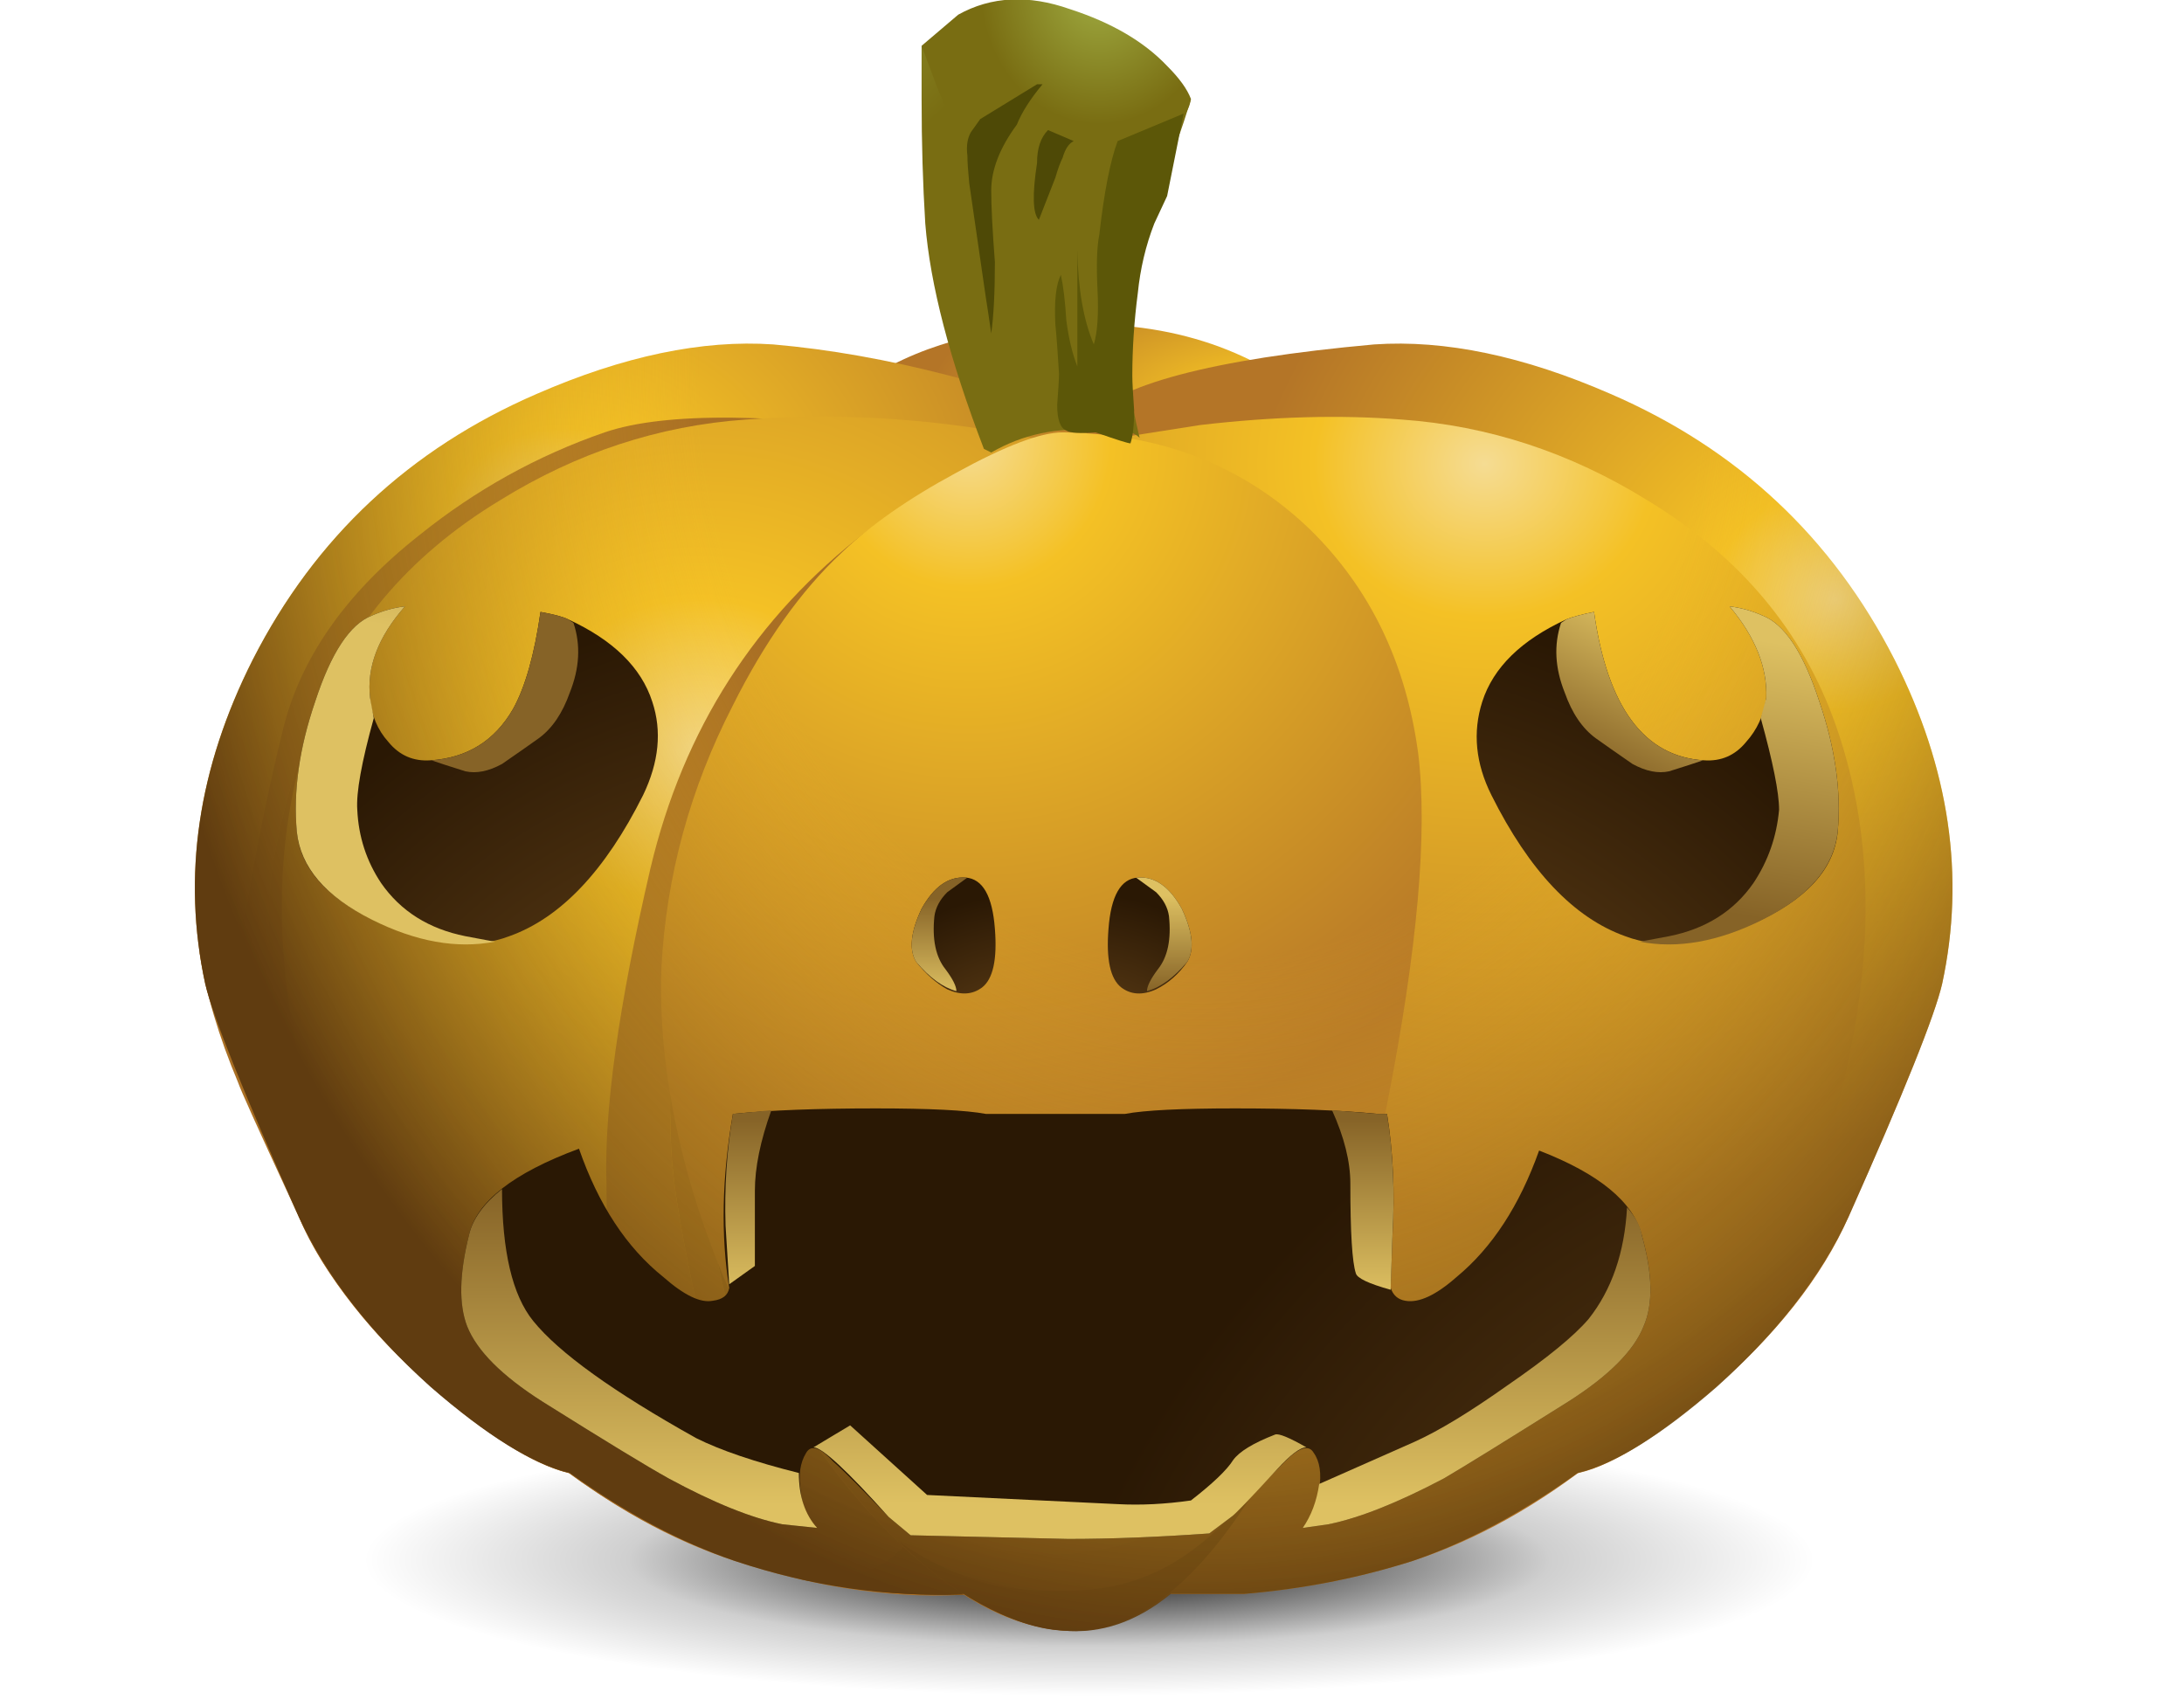 <?xml version="1.0" encoding="iso-8859-1"?>
<!-- Generator: Adobe Illustrator 15.1.0, SVG Export Plug-In . SVG Version: 6.00 Build 0)  -->
<!DOCTYPE svg PUBLIC "-//W3C//DTD SVG 1.1//EN" "http://www.w3.org/Graphics/SVG/1.1/DTD/svg11.dtd">
<svg version="1.1" id="FlashAICB" xmlns="http://www.w3.org/2000/svg" xmlns:xlink="http://www.w3.org/1999/xlink" x="0px" y="0px"
	 width="59.6px" height="46.55px" viewBox="0 0 59.6 46.55" style="enable-background:new 0 0 59.6 46.55;" xml:space="preserve">
<symbol  id="_x31_" viewBox="0.018 -44.517 47.964 44.534">
	<g id="Layer_1_2_">
		<g>
			
				<radialGradient id="SVGID_1_" cx="100.001" cy="-16402.709" r="4.063" gradientTransform="matrix(-0.012 -1 -2.434 0.029 -39892.895 564.688)" gradientUnits="userSpaceOnUse">
				<stop  offset="0" style="stop-color:#F5DC93"/>
				<stop  offset="0.204" style="stop-color:#F4C125"/>
				<stop  offset="1" style="stop-color:#B47527"/>
			</radialGradient>
			<path style="fill-rule:evenodd;clip-rule:evenodd;fill:url(#SVGID_1_);" d="M29.95-12.15l-8-0.5l-3.2,0.9l-0.3,1.45
				c1.534,0.967,3.5,1.45,5.9,1.45c1.4,0,2.683-0.233,3.85-0.7c1.067-0.433,1.684-0.867,1.85-1.3
				C30.217-11.417,30.183-11.85,29.95-12.15z"/>
			
				<radialGradient id="SVGID_2_" cx="390.281" cy="-16742.332" r="14.822" gradientTransform="matrix(-0.057 -0.998 1.105 -0.051 18567.258 -480.683)" gradientUnits="userSpaceOnUse">
				<stop  offset="0" style="stop-color:#F5DC93"/>
				<stop  offset="0.204" style="stop-color:#F4C125"/>
				<stop  offset="1" style="stop-color:#B47527"/>
			</radialGradient>
			<path style="fill-rule:evenodd;clip-rule:evenodd;fill:url(#SVGID_2_);" d="M47.7-26.85c-0.2-0.867-1.05-2.983-2.55-6.35
				c-0.733-1.667-2.017-3.283-3.85-4.85c-1.667-1.4-2.95-2.133-3.85-2.2c-1.066-0.1-4.183,0.967-9.35,3.2L24.3-11.5
				c0.833,1,3.467,1.7,7.9,2.1c1.934,0.133,4.083-0.317,6.45-1.35c3.467-1.5,6.05-3.917,7.75-7.25
				C47.9-20.967,48.333-23.917,47.7-26.85z"/>
			
				<radialGradient id="SVGID_3_" cx="35.2" cy="-12.65" r="20.552" gradientTransform="matrix(-0.012 -1 1.107 -0.013 49.632 22.377)" gradientUnits="userSpaceOnUse">
				<stop  offset="0" style="stop-color:#F5DC93"/>
				<stop  offset="0.204" style="stop-color:#F4C125"/>
				<stop  offset="1" style="stop-color:#B47527"/>
			</radialGradient>
			<path style="fill-rule:evenodd;clip-rule:evenodd;fill:url(#SVGID_3_);" d="M45.25-28.4c-0.5-2.733-1.4-5.034-2.7-6.9
				c-1.133-1.667-2.533-3.15-4.2-4.45c-1.667-1.333-3.367-2.283-5.1-2.85c-1.467-0.467-3-0.767-4.6-0.9h-2L24.9-12l2.55,0.4
				c2,0.233,3.833,0.283,5.5,0.15c2.367-0.167,4.6-0.9,6.7-2.2c2.533-1.534,4.25-3.583,5.15-6.15
				C45.7-22.367,45.85-25.233,45.25-28.4z"/>
			
				<radialGradient id="SVGID_4_" cx="-365.585" cy="-15839.01" r="14.849" gradientTransform="matrix(0.057 -0.998 -1.106 -0.051 -17487.146 -1187.453)" gradientUnits="userSpaceOnUse">
				<stop  offset="0" style="stop-color:#F5DC93"/>
				<stop  offset="0.204" style="stop-color:#F4C125"/>
				<stop  offset="1" style="stop-color:#B47527"/>
			</radialGradient>
			<path style="fill-rule:evenodd;clip-rule:evenodd;fill:url(#SVGID_4_);" d="M0.3-26.85c-0.633,2.933-0.2,5.883,1.3,8.85
				c1.7,3.333,4.283,5.75,7.75,7.25c2.367,1.033,4.517,1.483,6.45,1.35c1.533-0.133,3.133-0.417,4.8-0.85
				c2.066-0.533,3.25-1.117,3.55-1.75l-4.3-25.05c-5.133-2.233-8.233-3.3-9.3-3.2c-0.9,0.066-2.183,0.8-3.85,2.2
				c-1.833,1.567-3.117,3.184-3.85,4.85C1.35-29.833,0.5-27.717,0.3-26.85z"/>
			<path style="fill-rule:evenodd;clip-rule:evenodd;fill:#A96F24;" d="M1.45-24.65C1.717-23.05,2.033-21.5,2.4-20
				c0.467,2,1.717,3.8,3.75,5.4c1.533,1.233,3.217,2.167,5.05,2.8c1.667,0.567,4.684,0.534,9.05-0.1l2.95-5.6l-3.35-19.55l-3.15-1.3
				l-1.8,1.85v14.9L3.2-19.8l-0.45-1.25c-0.3-1-0.517-1.95-0.65-2.85c-0.1-1.034-0.083-2.3,0.05-3.8
				c0.133-1.333,0.317-2.383,0.55-3.15c0.3-0.933,0.25-1.5-0.15-1.7c-0.833,1.8-1.283,2.8-1.35,3C0.667-28.283,0.316-27.1,0.15-26
				H0.5C0.967-26,1.283-25.55,1.45-24.65z"/>
			<path style="fill-rule:evenodd;clip-rule:evenodd;fill:#A26921;" d="M2.15-27.7C2.017-26.2,2-24.934,2.1-23.9
				c0.133,0.9,0.35,1.85,0.65,2.85L3.2-19.8l11.7-1.8v-14.9l-9.8,10l-2.5,0.75l0.2-2.35c0.2-1.8,0.533-3.233,1-4.3
				c0.733-1.767,1.25-3.1,1.55-4L5.1-36.45c-1.034,1.067-1.784,2.15-2.25,3.25l-0.3,0.65c0.4,0.2,0.45,0.767,0.15,1.7
				C2.467-30.083,2.283-29.033,2.15-27.7z"/>
			<path style="fill-rule:evenodd;clip-rule:evenodd;fill:#905D1C;" d="M2.8-28.1l-0.2,2.35l2.5-0.75l11.6-11.85
				c-3.267-1.367-5.316-2-6.15-1.9c-0.566,0.033-1.367,0.4-2.4,1.1c-1.1,0.767-2.117,1.667-3.05,2.7l0.25,0.05
				c-0.3,0.9-0.817,2.233-1.55,4C3.333-31.333,3-29.9,2.8-28.1z"/>
			
				<radialGradient id="SVGID_5_" cx="-91.052" cy="-16218.227" r="20.552" gradientTransform="matrix(0.012 -1 -1.107 -0.013 -17938.719 -322.456)" gradientUnits="userSpaceOnUse">
				<stop  offset="0" style="stop-color:#F5DC93"/>
				<stop  offset="0.204" style="stop-color:#F4C125"/>
				<stop  offset="1" style="stop-color:#B47527"/>
			</radialGradient>
			<path style="fill-rule:evenodd;clip-rule:evenodd;fill:url(#SVGID_5_);" d="M2.75-28.4c-0.6,3.167-0.45,6.033,0.45,8.6
				c0.9,2.567,2.617,4.617,5.15,6.15c2.1,1.3,4.333,2.033,6.7,2.2c2.667,0.2,5.35,0.017,8.05-0.55l-1.75-31.5
				c-2.067-0.167-4.267,0.133-6.6,0.9c-1.733,0.567-3.434,1.517-5.1,2.85c-1.667,1.3-3.067,2.783-4.2,4.45
				C4.183-33.434,3.283-31.133,2.75-28.4z"/>
			<path style="fill-rule:evenodd;clip-rule:evenodd;fill:#A96F24;" d="M22.95-12h0.15L22-32.1l-8.9,5.75
				c-0.133-2.633-0.15-4.45-0.05-5.45c0.067-0.8,0.283-2.05,0.65-3.75c0.367-1.6,0.55-2.566,0.55-2.9
				c0.033-0.633-0.317-1.15-1.05-1.55c-0.833-0.5-1.85-0.55-3.05-0.15c-1.6,1.233-2.85,2.433-3.75,3.6
				c1.333-0.5,2.45-0.583,3.35-0.25c0.833,0.3,1.367,0.917,1.6,1.85c-0.067,0.767-0.1,1.65-0.1,2.65c-0.067,2,0.333,4.867,1.2,8.6
				c0.9,3.8,2.867,6.867,5.9,9.2C19.883-13.333,21.417-12.5,22.95-12z"/>
			<path style="fill-rule:evenodd;clip-rule:evenodd;fill:#A26921;" d="M22-32.1l-0.2-2.95l-7.4,4.6l-0.55-0.95l0.25-2
				c0.233-1.534,0.566-2.75,1-3.65c0.966-1.966,1.45-3.316,1.45-4.05c0-0.333-0.233-0.633-0.7-0.9c-0.6-0.267-1.35-0.317-2.25-0.15
				c-1.167,0.5-2.317,1.167-3.45,2c1.2-0.4,2.217-0.35,3.05,0.15c0.733,0.4,1.083,0.917,1.05,1.55c0,0.333-0.184,1.3-0.55,2.9
				c-0.367,1.7-0.583,2.95-0.65,3.75c-0.1,1-0.083,2.817,0.05,5.45L22-32.1z"/>
			<path style="fill-rule:evenodd;clip-rule:evenodd;fill:#905D1C;" d="M14.1-33.4l-0.25,2l0.55,0.95l7.4-4.6l-0.3-6.1
				c-0.467,0.167-0.95,0.283-1.45,0.35l-0.6,0.05l0.35-0.4c0.1-0.367-0.133-0.8-0.7-1.3c-0.467-0.433-1.317-0.65-2.55-0.65
				l-2.95,0.95c0.9-0.167,1.65-0.117,2.25,0.15c0.466,0.267,0.7,0.566,0.7,0.9c0,0.733-0.483,2.083-1.45,4.05
				C14.667-36.15,14.333-34.934,14.1-33.4z"/>
			<path style="fill-rule:evenodd;clip-rule:evenodd;fill:#6E4613;" d="M19.1-42.45c0.566,0.5,0.8,0.934,0.7,1.3l-0.35,0.4l0.6-0.05
				c0.5-0.066,0.983-0.183,1.45-0.35l-0.15-2.35c-1.4-0.1-3,0.033-4.8,0.4C17.783-43.1,18.633-42.883,19.1-42.45z"/>
			
				<radialGradient id="SVGID_6_" cx="-49.829" cy="-16245.31" r="19.463" gradientTransform="matrix(0.008 -1 -0.98 -0.008 -15898.807 -191.928)" gradientUnits="userSpaceOnUse">
				<stop  offset="0" style="stop-color:#F5DC93"/>
				<stop  offset="0.204" style="stop-color:#F4C125"/>
				<stop  offset="1" style="stop-color:#B47527"/>
			</radialGradient>
			<path style="fill-rule:evenodd;clip-rule:evenodd;fill:url(#SVGID_6_);" d="M23.7-11.8c2.7-0.033,4.95-0.917,6.75-2.65
				c1.633-1.6,2.617-3.633,2.95-6.1c0.267-2.167-0.017-5.367-0.85-9.6c-0.767-3.934-1.566-6.7-2.4-8.3
				c-0.933-1.867-1.817-3.267-2.65-4.2c-1.2-1.333-2.467-1.95-3.8-1.85c-1.333,0.1-2.716,0.8-4.15,2.1c-1.233,1.1-2.367,2.5-3.4,4.2
				c-1.167,1.934-2.05,3.95-2.65,6.05c-0.567,2.033-0.817,3.95-0.75,5.75c0.133,2.5,0.783,4.883,1.95,7.15
				c0.867,1.733,1.85,3.117,2.95,4.15c0.8,0.767,1.85,1.5,3.15,2.2C22.133-12.167,23.1-11.8,23.7-11.8z"/>
			<path style="fill-rule:evenodd;clip-rule:evenodd;fill:#A96F24;" d="M16.15-38.2c-0.233,0.4-0.667,1.217-1.3,2.45
				c1.1-1.367,3.017-2.317,5.75-2.85c2.367-0.433,4.267-0.467,5.7-0.1c2.2,0.633,4.15,2.867,5.85,6.7l-0.75-3.05
				c-1.033-2.066-1.583-3.167-1.65-3.3c-0.967-1.667-1.883-2.717-2.75-3.15c-2.633-1.333-5.267-1.217-7.9,0.35l-1.55,0.95
				L16.15-38.2z"/>
			<path style="fill-rule:evenodd;clip-rule:evenodd;fill:#A26921;" d="M22.35-43.35c-1.034,0.133-2.083,0.567-3.15,1.3
				c-0.5,0.467-1.05,1.083-1.65,1.85l1.55-0.95c2.633-1.567,5.267-1.684,7.9-0.35c0.867,0.433,1.783,1.483,2.75,3.15
				c0.066,0.133,0.617,1.233,1.65,3.3c-0.533-1.7-0.95-2.833-1.25-3.4l-0.95-1.8c-1.1-1.533-2.3-2.5-3.6-2.9
				C24.8-43.417,23.717-43.483,22.35-43.35z"/>
			<path style="fill-rule:evenodd;clip-rule:evenodd;fill:#6E4613;" d="M19.2-42.05c1.067-0.733,2.117-1.167,3.15-1.3
				c1.367-0.133,2.45-0.067,3.25,0.2c1.3,0.4,2.5,1.367,3.6,2.9c-1.767-3-3.6-4.417-5.5-4.25C22.233-44.367,20.733-43.55,19.2-42.05
				z"/>
			
				<radialGradient id="SVGID_7_" cx="4.839" cy="-16308.134" r="35.075" gradientTransform="matrix(1.425517e-005 -1 -0.836 1.425517e-005 -13606.107 -4.628)" gradientUnits="userSpaceOnUse">
				<stop  offset="0.467" style="stop-color:#F4C125;stop-opacity:0"/>
				<stop  offset="1" style="stop-color:#603C10"/>
			</radialGradient>
			<path style="fill-rule:evenodd;clip-rule:evenodd;fill:url(#SVGID_7_);" d="M46.4-18c1.5-2.967,1.934-5.917,1.3-8.85
				c-0.2-0.867-1.05-2.983-2.55-6.35c-0.733-1.6-1.933-3.15-3.6-4.65c-1.533-1.333-2.8-2.117-3.8-2.35c-1.533-1.1-3.033-1.9-4.5-2.4
				c-1.467-0.467-3-0.767-4.6-0.9h-2c-0.933-0.767-1.917-1.1-2.95-1c-0.767,0.033-1.667,0.367-2.7,1c-2.067-0.1-4.15,0.2-6.25,0.9
				c-1.467,0.5-2.967,1.3-4.5,2.4c-1,0.233-2.267,1.017-3.8,2.35c-1.667,1.5-2.867,3.05-3.6,4.65c-1.5,3.367-2.35,5.483-2.55,6.35
				c-0.633,2.934-0.2,5.883,1.3,8.85c1.7,3.333,4.283,5.75,7.75,7.25c2.367,1.033,4.517,1.483,6.45,1.35
				c1.3-0.167,2.417-0.35,3.35-0.55c1.533,0.733,3.267,1.1,5.2,1.1c1.8,0,3.3-0.333,4.5-1L32.2-9.4
				c1.933,0.133,4.083-0.317,6.45-1.35C42.117-12.25,44.7-14.667,46.4-18z"/>
			
				<radialGradient id="SVGID_8_" cx="-71.669" cy="-16236.907" r="6.875" gradientTransform="matrix(0.009 -1 -0.885 -0.008 -14352.627 -199.504)" gradientUnits="userSpaceOnUse">
				<stop  offset="0" style="stop-color:#9FAB41"/>
				<stop  offset="1" style="stop-color:#796D12"/>
			</radialGradient>
			<path style="fill-rule:evenodd;clip-rule:evenodd;fill:url(#SVGID_8_);" d="M27.2-2.7c-0.267-0.9-0.5-1.517-0.7-1.85
				c-0.267-0.5-0.517-1.233-0.75-2.2S25.4-8.5,25.4-9.1c0-0.8,0.133-1.75,0.4-2.85c-0.2,0.2-0.566,0.267-1.1,0.2h-0.1
				c-1.034,0.1-1.983-0.1-2.85-0.6l-0.2,0.1c-0.933,2.433-1.467,4.483-1.6,6.15c-0.066,1.067-0.1,2.2-0.1,3.4v1.45L20.5-1.7
				l0.2-0.25c0.567-0.566,1.284-0.933,2.15-1.1c0.9-0.4,1.75-0.466,2.55-0.2c0.6,0.033,1.183,0.217,1.75,0.55H27.2z"/>
			
				<radialGradient id="SVGID_9_" cx="-76.967" cy="-16234.18" r="3.663" gradientTransform="matrix(0.009 -1 -0.884 -0.008 -14325.607 -206.629)" gradientUnits="userSpaceOnUse">
				<stop  offset="0" style="stop-color:#9FAB41"/>
				<stop  offset="1" style="stop-color:#796D12"/>
			</radialGradient>
			<path style="fill-rule:evenodd;clip-rule:evenodd;fill:url(#SVGID_9_);" d="M25-3.85c-0.5,0.033-1.133-0.033-1.9-0.2
				c-0.534-0.1-1.217,0-2.05,0.3c-0.167,0.066-0.417,0.5-0.75,1.3l-0.45,1.2l1,0.85c0.9,0.5,1.917,0.55,3.05,0.15
				c1.133-0.367,2.017-0.883,2.65-1.55c0.333-0.333,0.55-0.633,0.65-0.9c-0.033-0.233-0.15-0.45-0.35-0.65
				C26.45-3.783,25.833-3.95,25-3.85z"/>
			<path style="fill-rule:evenodd;clip-rule:evenodd;fill:#4E4906;" d="M23.15-2.3c-0.333-0.4-0.567-0.767-0.7-1.1
				c-0.466-0.633-0.7-1.233-0.7-1.8c0-0.433,0.033-1.083,0.1-1.95c0-0.833-0.034-1.483-0.1-1.95c-0.067,0.467-0.117,0.8-0.15,1
				L21.15-5c-0.033,0.333-0.05,0.583-0.05,0.75c-0.034,0.267,0,0.483,0.1,0.65l0.25,0.35L23-2.3H23.15z"/>
			<path style="fill-rule:evenodd;clip-rule:evenodd;fill:#4E4906;" d="M24-3.85c-0.133-0.067-0.233-0.217-0.3-0.45
				c-0.066-0.133-0.133-0.316-0.2-0.55L23.05-6C22.883-5.833,22.867-5.317,23-4.45c0,0.4,0.1,0.7,0.3,0.9L24-3.85z"/>
			<path style="fill-rule:evenodd;clip-rule:evenodd;fill:#5C5708;" d="M25.2-3.85L27-3.1l-0.45-2.25L26.2-6.1
				c-0.233-0.6-0.383-1.233-0.45-1.9c-0.1-0.767-0.15-1.517-0.15-2.25c0-0.167,0.017-0.483,0.05-0.95c0-0.4-0.033-0.7-0.1-0.9
				c-0.066,0-0.383,0.1-0.95,0.3c-0.434-0.033-0.7-0.017-0.8,0.05c-0.167,0.066-0.25,0.3-0.25,0.7c0.033,0.434,0.05,0.717,0.05,0.85
				c-0.034,0.567-0.067,1.017-0.1,1.35c-0.033,0.633,0.017,1.083,0.15,1.35c0.067-0.3,0.117-0.717,0.15-1.25
				c0.067-0.5,0.167-0.917,0.3-1.25v3.175c0.019-1.061,0.168-1.918,0.45-2.575c0.1,0.333,0.133,0.833,0.1,1.5
				c-0.033,0.667-0.017,1.167,0.05,1.5C24.833-5.233,25-4.383,25.2-3.85z"/>
		</g>
	</g>
</symbol>
<symbol  id="_x32_" viewBox="4.768 -44.517 47.964 44.534">
	<g id="Layer_1_3_">
		
			<use xlink:href="#_x31_"  width="47.964" height="44.534" x="0.018" y="-44.517" transform="matrix(1 0 0 1 4.75 0)" style="overflow:visible;"/>
		<g>
			
				<radialGradient id="SVGID_10_" cx="17066.481" cy="-25.065" r="17.3" gradientTransform="matrix(2.890174e-005 1 1.032 0.098 45.688 -17097.834)" gradientUnits="userSpaceOnUse">
				<stop  offset="0" style="stop-color:#785120"/>
				<stop  offset="1" style="stop-color:#2A1804"/>
			</radialGradient>
			<path style="fill-rule:evenodd;clip-rule:evenodd;fill:url(#SVGID_10_);" d="M14.95-16.9c1.233-0.567,2-1.317,2.3-2.25
				c0.267-0.8,0.183-1.65-0.25-2.55c-1.034-2.066-2.25-3.35-3.65-3.85c-0.967-0.367-2.134-0.25-3.5,0.35
				c-1.434,0.634-2.2,1.467-2.3,2.5c-0.1,1.1,0.067,2.284,0.5,3.55c0.434,1.333,0.95,2.117,1.55,2.35c0.3,0.133,0.6,0.216,0.9,0.25
				c-0.733-0.833-1.05-1.667-0.95-2.5c0.034-0.467,0.2-0.867,0.5-1.2c0.3-0.367,0.684-0.533,1.15-0.5c1,0.066,1.75,0.533,2.25,1.4
				c0.333,0.6,0.583,1.483,0.75,2.65C14.567-16.767,14.817-16.833,14.95-16.9z"/>
			
				<linearGradient id="SVGID_11_" gradientUnits="userSpaceOnUse" x1="1483.998" y1="-17563.414" x2="1491.502" y2="-17563.414" gradientTransform="matrix(-0.167 -0.986 0.986 -0.167 17576.529 -1479.481)">
				<stop  offset="0" style="stop-color:#866327"/>
				<stop  offset="1" style="stop-color:#DEC162"/>
			</linearGradient>
			<path style="fill-rule:evenodd;clip-rule:evenodd;fill:url(#SVGID_11_);" d="M9.2-22.1c0.034-0.733,0.25-1.4,0.65-2
				c0.533-0.767,1.3-1.25,2.3-1.45l0.8-0.15c-1.033-0.2-2.15,0-3.35,0.6c-1.267,0.633-1.95,1.434-2.05,2.4
				c-0.1,1.1,0.067,2.284,0.5,3.55c0.434,1.333,0.95,2.117,1.55,2.35c0.3,0.133,0.6,0.216,0.9,0.25
				c-0.733-0.833-1.05-1.667-0.95-2.5l0.1-0.55C9.317-20.8,9.167-21.633,9.2-22.1z"/>
			
				<linearGradient id="SVGID_12_" gradientUnits="userSpaceOnUse" x1="4432.691" y1="-19073.17" x2="4437.062" y2="-19073.17" gradientTransform="matrix(-0.44 -0.898 0.898 -0.44 19090.971 -4435.678)">
				<stop  offset="0" style="stop-color:#866327"/>
				<stop  offset="1" style="stop-color:#DEC162"/>
			</linearGradient>
			<path style="fill-rule:evenodd;clip-rule:evenodd;fill:url(#SVGID_12_);" d="M14.15-20.15c-0.233-0.167-0.566-0.4-1-0.7
				c-0.367-0.2-0.7-0.267-1-0.2c-0.423,0.132-0.731,0.232-0.925,0.3c0.988,0.075,1.729,0.542,2.225,1.4
				c0.333,0.6,0.583,1.483,0.75,2.65c0.367-0.066,0.617-0.133,0.75-0.2l0.15-0.1c0.2-0.6,0.167-1.233-0.1-1.9
				C14.8-19.467,14.517-19.883,14.15-20.15z"/>
			
				<radialGradient id="SVGID_13_" cx="15529.489" cy="-41.615" r="17.3" gradientTransform="matrix(2.890174e-005 1 -1.032 0.098 -6.566 -15559.229)" gradientUnits="userSpaceOnUse">
				<stop  offset="0" style="stop-color:#785120"/>
				<stop  offset="1" style="stop-color:#2A1804"/>
			</radialGradient>
			<path style="fill-rule:evenodd;clip-rule:evenodd;fill:url(#SVGID_13_);" d="M39.9-19.15c0.3,0.933,1.066,1.683,2.3,2.25
				c0.167,0.066,0.417,0.133,0.75,0.2c0.367-2.6,1.367-3.95,3-4.05c0.467-0.033,0.85,0.133,1.15,0.5c0.3,0.333,0.483,0.733,0.55,1.2
				c0.033,0.833-0.3,1.667-1,2.5c0.3-0.034,0.6-0.117,0.9-0.25c0.6-0.233,1.117-1.017,1.55-2.35c0.433-1.267,0.6-2.45,0.5-3.55
				c-0.1-1.033-0.867-1.866-2.3-2.5c-1.367-0.6-2.533-0.716-3.5-0.35c-1.4,0.5-2.617,1.783-3.65,3.85
				C39.717-20.833,39.634-19.983,39.9-19.15z"/>
			<linearGradient id="SVGID_14_" gradientUnits="userSpaceOnUse" x1="46.776" y1="-24.952" x2="48.026" y2="-17.552">
				<stop  offset="0" style="stop-color:#866327"/>
				<stop  offset="1" style="stop-color:#DEC162"/>
			</linearGradient>
			<path style="fill-rule:evenodd;clip-rule:evenodd;fill:url(#SVGID_14_);" d="M48-22.1c0,0.467-0.167,1.3-0.5,2.5l0.15,0.55
				c0.033,0.833-0.3,1.667-1,2.5c0.3-0.034,0.6-0.117,0.9-0.25c0.6-0.233,1.117-1.017,1.55-2.35c0.433-1.267,0.6-2.45,0.5-3.55
				c-0.1-0.966-0.784-1.767-2.05-2.4c-1.2-0.6-2.316-0.8-3.35-0.6l0.8,0.15c1,0.2,1.767,0.683,2.3,1.45
				C47.7-23.5,47.934-22.833,48-22.1z"/>
			<linearGradient id="SVGID_15_" gradientUnits="userSpaceOnUse" x1="42.98" y1="-20.931" x2="44.904" y2="-17.006">
				<stop  offset="0" style="stop-color:#866327"/>
				<stop  offset="1" style="stop-color:#DEC162"/>
			</linearGradient>
			<path style="fill-rule:evenodd;clip-rule:evenodd;fill:url(#SVGID_15_);" d="M42.2-16.9c0.167,0.066,0.417,0.133,0.75,0.2
				c0.365-2.585,1.356-3.935,2.975-4.05c-0.194-0.068-0.502-0.168-0.925-0.3c-0.3-0.067-0.633,0-1,0.2c-0.434,0.3-0.767,0.534-1,0.7
				c-0.367,0.267-0.65,0.683-0.85,1.25c-0.267,0.667-0.3,1.3-0.1,1.9L42.2-16.9z"/>
			
				<radialGradient id="SVGID_16_" cx="16278.148" cy="-59.002" r="27.35" gradientTransform="matrix(1.828154e-005 1 1 1.828154e-005 112.855 -16331.147)" gradientUnits="userSpaceOnUse">
				<stop  offset="0" style="stop-color:#785120"/>
				<stop  offset="1" style="stop-color:#2A1804"/>
			</radialGradient>
			<path style="fill-rule:evenodd;clip-rule:evenodd;fill:url(#SVGID_16_);" d="M26.351-30.4h3.8c0.533,0.1,1.533,0.15,3,0.15
				c1.6,0,2.9-0.05,3.9-0.15h0.25c0.167-1.034,0.217-2.133,0.15-3.3l-0.05-1.45c0.066-0.2,0.2-0.317,0.4-0.35
				c0.367-0.066,0.833,0.15,1.4,0.65c0.967,0.8,1.717,1.95,2.25,3.45c1.634-0.633,2.567-1.4,2.8-2.3c0.3-1.066,0.316-1.9,0.05-2.5
				c-0.267-0.667-0.95-1.35-2.05-2.05c-1.7-1.066-2.833-1.767-3.4-2.1c-1.267-0.667-2.317-1.083-3.15-1.25L35-41.7
				c0.233,0.3,0.383,0.65,0.45,1.05c0.067,0.433,0.017,0.767-0.15,1c-0.133,0.233-0.4,0.15-0.8-0.25
				c-0.233-0.233-0.717-0.733-1.45-1.5l-0.6-0.45c-1.4-0.1-2.683-0.15-3.85-0.15l-4.3,0.1l-0.6,0.5
				c-0.733,0.767-1.233,1.267-1.5,1.5c-0.366,0.4-0.616,0.483-0.75,0.25c-0.167-0.267-0.216-0.617-0.15-1.05
				c0.034-0.4,0.184-0.733,0.45-1l-0.95,0.1c-0.833,0.167-1.867,0.583-3.1,1.25c-0.6,0.333-1.75,1.034-3.45,2.1
				c-1.1,0.7-1.784,1.383-2.05,2.05c-0.233,0.6-0.216,1.434,0.05,2.5c0.2,0.9,1.2,1.684,3,2.35c0.533-1.533,1.3-2.7,2.3-3.5
				c0.567-0.5,1.017-0.716,1.35-0.65c0.267,0.033,0.417,0.15,0.45,0.35c-0.233,1.433-0.2,3.017,0.1,4.75c1,0.1,2.3,0.15,3.9,0.15
				C24.817-30.25,25.817-30.3,26.351-30.4z"/>
			
				<linearGradient id="SVGID_17_" gradientUnits="userSpaceOnUse" x1="35.66" y1="-16290.312" x2="44.285" y2="-16290.312" gradientTransform="matrix(1.159420e-004 -1 1 -0.001 16330.055 -13.168)">
				<stop  offset="0" style="stop-color:#866327"/>
				<stop  offset="1" style="stop-color:#DEC162"/>
			</linearGradient>
			<path style="fill-rule:evenodd;clip-rule:evenodd;fill:url(#SVGID_17_);" d="M43.851-32.95c0.233-0.267,0.366-0.517,0.4-0.75
				c0.3-1.066,0.316-1.9,0.05-2.5c-0.267-0.667-0.95-1.35-2.05-2.05c-1.7-1.066-2.833-1.767-3.4-2.1
				c-1.267-0.667-2.317-1.083-3.15-1.25L35-41.7c0.233,0.333,0.383,0.733,0.45,1.2l2.6,1.15c0.667,0.3,1.517,0.817,2.55,1.55
				c1.066,0.733,1.8,1.333,2.2,1.8C43.434-35.2,43.784-34.184,43.851-32.95z"/>
			
				<linearGradient id="SVGID_18_" gradientUnits="userSpaceOnUse" x1="35.683" y1="-16313.163" x2="44.308" y2="-16313.163" gradientTransform="matrix(1.159420e-004 -1 1 -0.001 16330.055 -13.168)">
				<stop  offset="0" style="stop-color:#866327"/>
				<stop  offset="1" style="stop-color:#DEC162"/>
			</linearGradient>
			<path style="fill-rule:evenodd;clip-rule:evenodd;fill:url(#SVGID_18_);" d="M12.2-36.2c-0.233,0.6-0.216,1.434,0.05,2.5
				c0.1,0.434,0.4,0.85,0.9,1.25c0-1.7,0.283-2.9,0.85-3.6c0.7-0.867,2.183-1.934,4.45-3.2c0.667-0.333,1.6-0.65,2.8-0.95
				c0-0.633,0.167-1.133,0.5-1.5l-0.95,0.1c-0.833,0.167-1.867,0.583-3.1,1.25c-0.6,0.333-1.75,1.034-3.45,2.1
				C13.15-37.55,12.467-36.867,12.2-36.2z"/>
			
				<linearGradient id="SVGID_19_" gradientUnits="userSpaceOnUse" x1="35.671" y1="-16301.682" x2="44.296" y2="-16301.682" gradientTransform="matrix(1.159420e-004 -1 1 -0.001 16330.055 -13.168)">
				<stop  offset="0" style="stop-color:#866327"/>
				<stop  offset="1" style="stop-color:#DEC162"/>
			</linearGradient>
			<path style="fill-rule:evenodd;clip-rule:evenodd;fill:url(#SVGID_19_);" d="M22.65-38.9l2.1-1.9l5.2-0.25
				c0.634-0.034,1.3,0,2,0.1c0.6,0.467,0.983,0.833,1.15,1.1c0.167,0.233,0.55,0.467,1.15,0.7c0.1,0.033,0.383-0.083,0.85-0.35
				c-0.167,0-0.434-0.2-0.8-0.6c-0.733-0.8-1.15-1.233-1.25-1.3l-0.6-0.45c-1.4-0.1-2.683-0.15-3.85-0.15l-4.3,0.1l-0.6,0.5
				c-1.133,1.267-1.816,1.9-2.05,1.9L22.65-38.9z"/>
			
				<linearGradient id="SVGID_20_" gradientUnits="userSpaceOnUse" x1="33.562" y1="-16292.676" x2="38.387" y2="-16292.676" gradientTransform="matrix(2.072539e-004 -1 1 -0.001 16329.31 -13.168)">
				<stop  offset="0" style="stop-color:#866327"/>
				<stop  offset="1" style="stop-color:#DEC162"/>
			</linearGradient>
			<path style="fill-rule:evenodd;clip-rule:evenodd;fill:url(#SVGID_20_);" d="M37.45-33.7l-0.05-1.5
				c-0.6,0.167-0.917,0.317-0.95,0.45c-0.1,0.3-0.15,1.117-0.15,2.45c0,0.6-0.167,1.267-0.5,2l1.25-0.1h0.25
				C37.467-31.434,37.517-32.533,37.45-33.7z"/>
			
				<linearGradient id="SVGID_21_" gradientUnits="userSpaceOnUse" x1="33.579" y1="-16309.443" x2="38.404" y2="-16309.443" gradientTransform="matrix(2.072539e-004 -1 1 -0.001 16329.31 -13.168)">
				<stop  offset="0" style="stop-color:#866327"/>
				<stop  offset="1" style="stop-color:#DEC162"/>
			</linearGradient>
			<path style="fill-rule:evenodd;clip-rule:evenodd;fill:url(#SVGID_21_);" d="M20.05-34.55l-0.7-0.5
				c-0.034,0.533-0.067,1.066-0.1,1.6c-0.034,1.034,0.033,2.05,0.2,3.05l1.05,0.1c-0.3-0.833-0.45-1.567-0.45-2.2V-34.55z"/>
			
				<radialGradient id="SVGID_22_" cx="16301.667" cy="-31.584" r="5.675" gradientTransform="matrix(8.810573e-005 1 1 8.810573e-005 57.448 -16331.715)" gradientUnits="userSpaceOnUse">
				<stop  offset="0" style="stop-color:#785120"/>
				<stop  offset="1" style="stop-color:#2A1804"/>
			</radialGradient>
			<path style="fill-rule:evenodd;clip-rule:evenodd;fill:url(#SVGID_22_);" d="M25.8-23.95c0.467-0.033,0.733-0.5,0.8-1.4
				c0.066-0.833-0.05-1.367-0.35-1.6c-0.267-0.2-0.583-0.216-0.95-0.05c-0.3,0.167-0.583,0.417-0.85,0.75
				c-0.2,0.333-0.15,0.816,0.15,1.45C24.934-24.2,25.334-23.917,25.8-23.95z"/>
			
				<linearGradient id="SVGID_23_" gradientUnits="userSpaceOnUse" x1="27.571" y1="-16302.808" x2="30.196" y2="-16302.808" gradientTransform="matrix(3.809524e-004 -1 1 -0.001 16327.895 -13.168)">
				<stop  offset="0" style="stop-color:#866327"/>
				<stop  offset="1" style="stop-color:#DEC162"/>
			</linearGradient>
			<path style="fill-rule:evenodd;clip-rule:evenodd;fill:url(#SVGID_23_);" d="M25.3-24.35c-0.2-0.2-0.316-0.417-0.35-0.65
				c-0.066-0.633,0.034-1.117,0.3-1.45c0.2-0.267,0.3-0.466,0.3-0.6c-0.367,0.1-0.733,0.366-1.1,0.8
				c-0.2,0.333-0.15,0.816,0.15,1.45c0.333,0.6,0.733,0.883,1.2,0.85h0.05L25.3-24.35z"/>
			<radialGradient id="SVGID_24_" cx="29" cy="-30.05" r="5.675" gradientUnits="userSpaceOnUse">
				<stop  offset="0" style="stop-color:#785120"/>
				<stop  offset="1" style="stop-color:#2A1804"/>
			</radialGradient>
			<path style="fill-rule:evenodd;clip-rule:evenodd;fill:url(#SVGID_24_);" d="M30.5-23.95c0.466,0.034,0.867-0.25,1.2-0.85
				c0.3-0.634,0.35-1.117,0.15-1.45C31.617-26.583,31.334-26.833,31-27c-0.367-0.167-0.684-0.15-0.95,0.05
				c-0.3,0.233-0.417,0.767-0.35,1.6C29.767-24.45,30.034-23.983,30.5-23.95z"/>
			<linearGradient id="SVGID_25_" gradientUnits="userSpaceOnUse" x1="31.21" y1="-27.062" x2="31.21" y2="-24.438">
				<stop  offset="0" style="stop-color:#866327"/>
				<stop  offset="1" style="stop-color:#DEC162"/>
			</linearGradient>
			<path style="fill-rule:evenodd;clip-rule:evenodd;fill:url(#SVGID_25_);" d="M31-24.35l-0.55,0.4h0.05
				c0.466,0.034,0.867-0.25,1.2-0.85c0.3-0.634,0.35-1.117,0.15-1.45c-0.367-0.434-0.733-0.7-1.1-0.8c0,0.133,0.1,0.333,0.3,0.6
				c0.267,0.333,0.367,0.817,0.3,1.45C31.317-24.767,31.2-24.55,31-24.35z"/>
		</g>
	</g>
</symbol>
<radialGradient id="SVGID_26_" cx="29.7" cy="41.3" r="23.413" gradientTransform="matrix(0.846 0 0 -0.158 4.6 49.105)" gradientUnits="userSpaceOnUse">
	<stop  offset="0.165" style="stop-color:#000000;stop-opacity:0.8"/>
	<stop  offset="0.635" style="stop-color:#000000;stop-opacity:0.188"/>
	<stop  offset="1" style="stop-color:#000000;stop-opacity:0"/>
</radialGradient>
<path style="fill-rule:evenodd;clip-rule:evenodd;fill:url(#SVGID_26_);" d="M44.725,45.381c-4.144,0.773-9.146,1.16-15.01,1.16
	c-5.891,0-10.894-0.387-15.01-1.16c-4.144-0.774-6.215-1.712-6.215-2.814s2.071-2.041,6.215-2.814
	c4.116-0.774,9.119-1.161,15.01-1.161c5.863,0,10.866,0.387,15.01,1.161c4.143,0.773,6.215,1.712,6.215,2.814
	S48.867,44.606,44.725,45.381z"/>
<use xlink:href="#_x32_"  width="47.964" height="44.534" x="4.768" y="-44.517" transform="matrix(1 0 0 -1 0.55 0)" style="overflow:visible;"/>
</svg>
